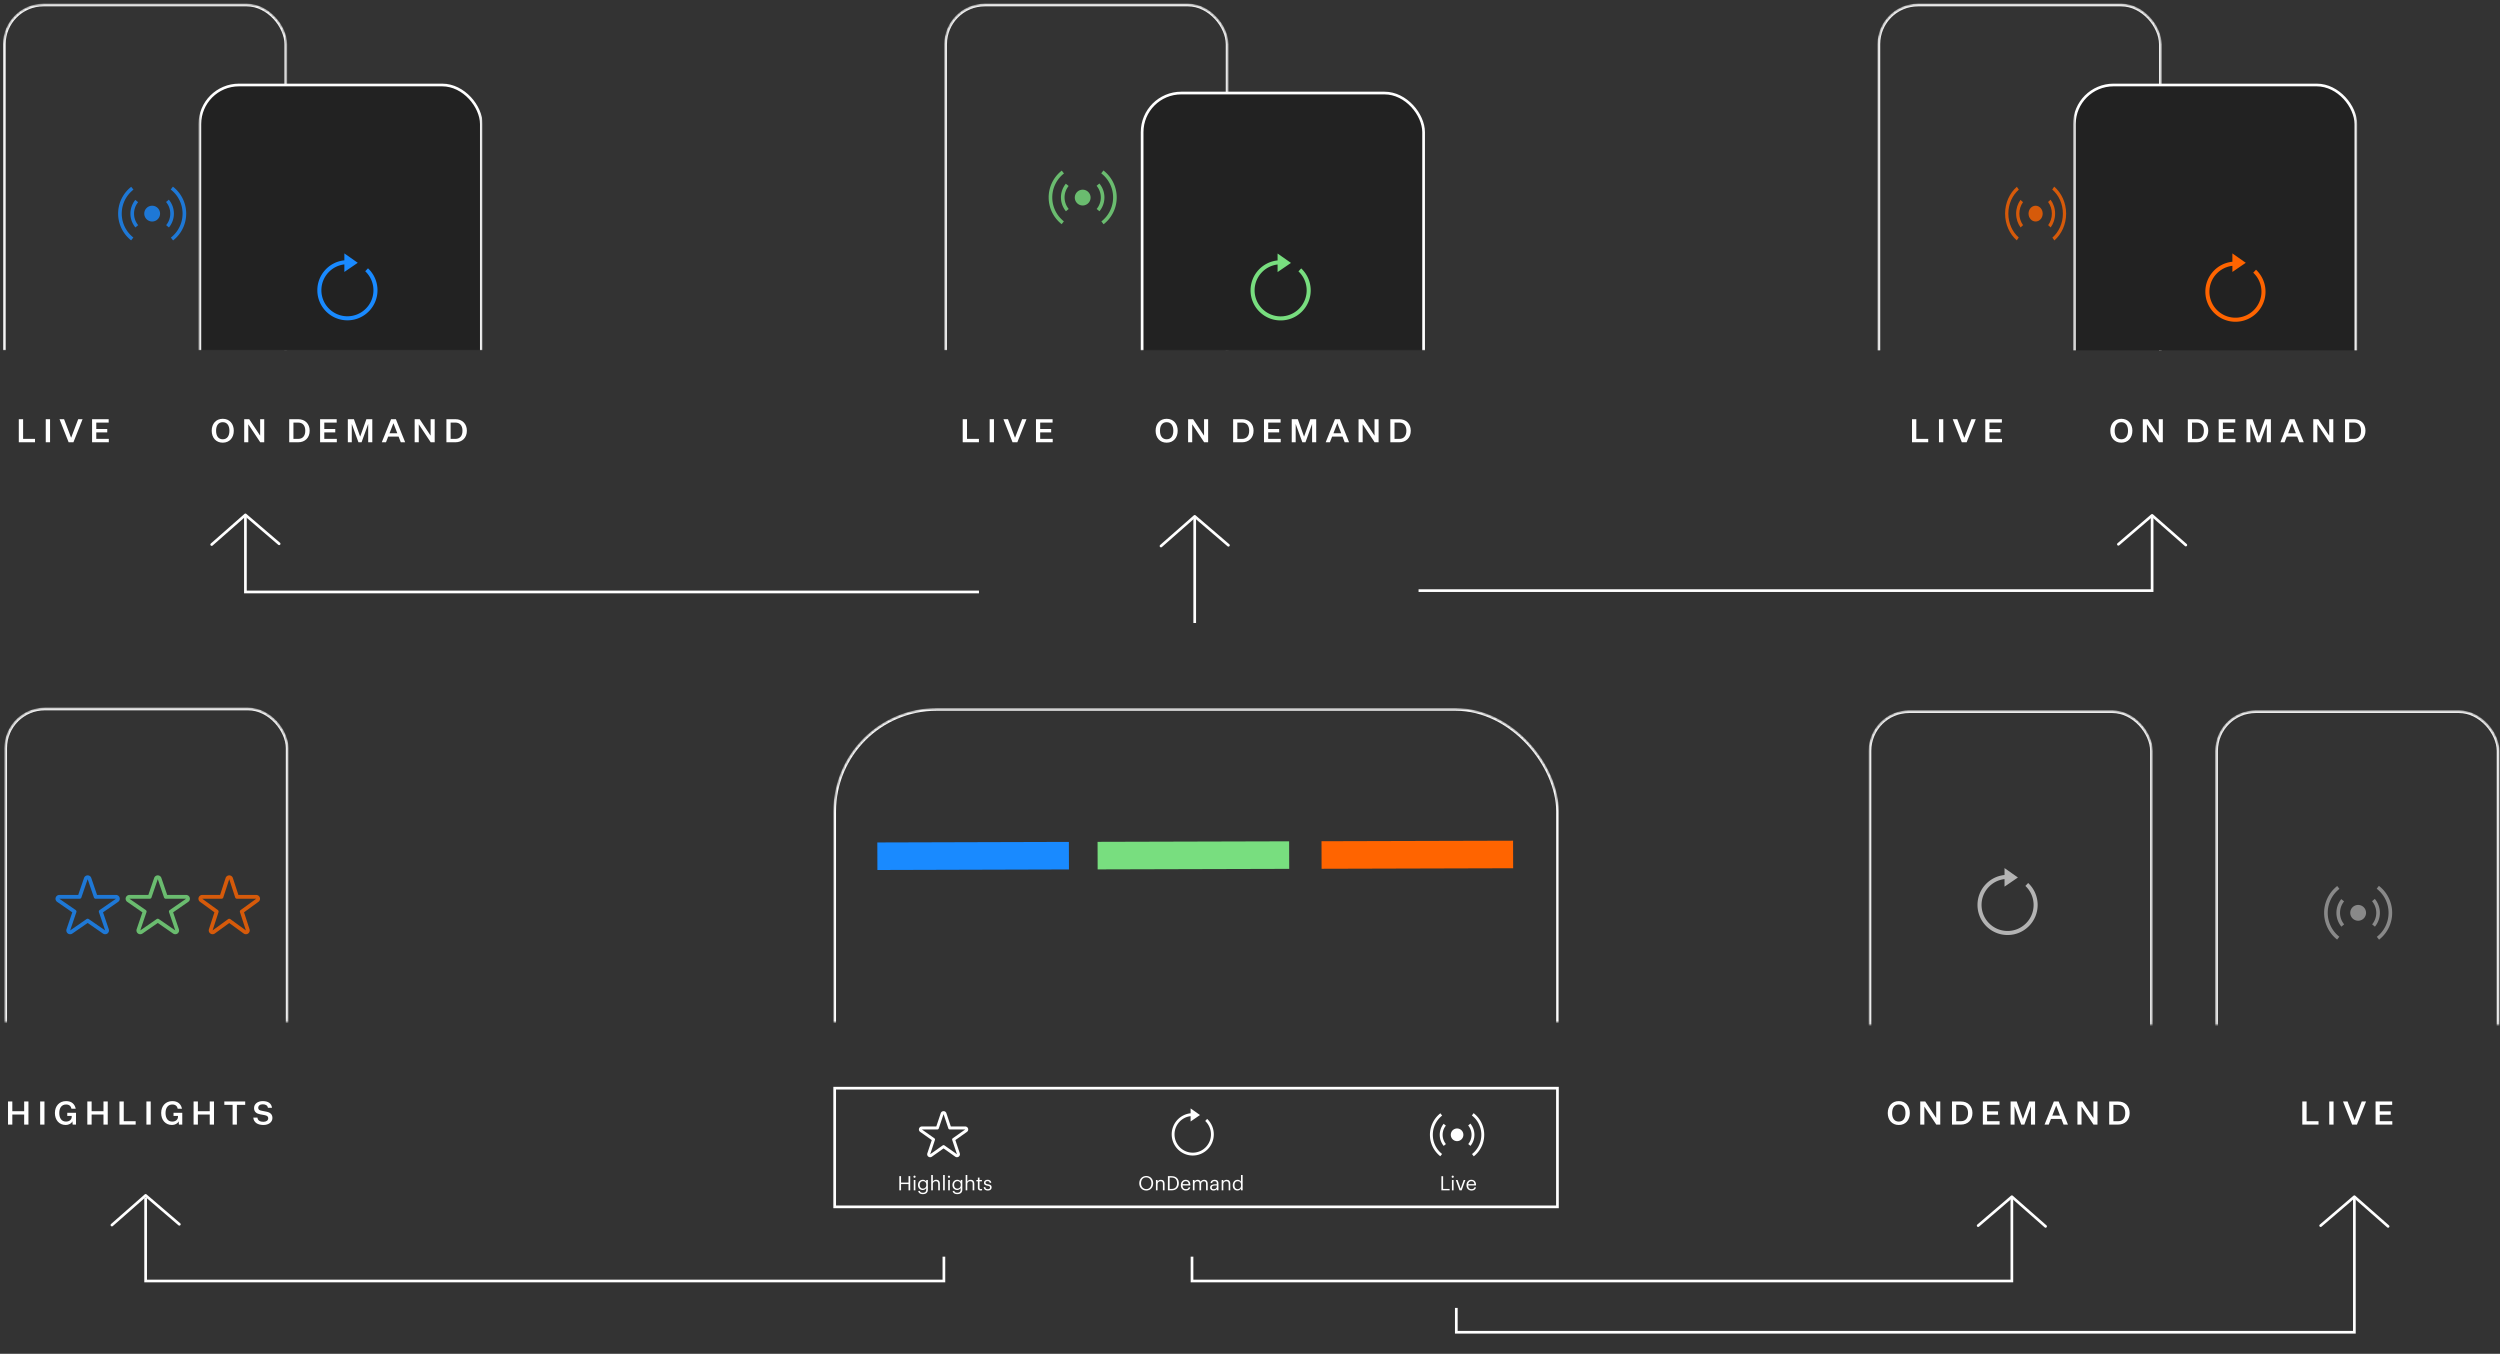 <svg width="927" height="502" fill="none" xmlns="http://www.w3.org/2000/svg"><rect width="100%" height="100%" fill="#333333" stroke="none"/><g clip-path="url(#clip0)"><mask id="a" maskUnits="userSpaceOnUse" x="278" y="248" width="317" height="131"><path fill="#C4C4C4" d="M278 248h317v131H278z"/></mask><g mask="url(#a)"><mask id="b" maskUnits="userSpaceOnUse" x="309" y="262" width="270" height="586"><rect x="309.853" y="263.398" width="267.331" height="583.381" rx="37.449" fill="#C4C4C4" stroke="#464646" stroke-width="1.702"/></mask><g mask="url(#b)"><rect x="309.502" y="263.047" width="268.034" height="584.083" rx="37.8" stroke="#fff"/><path d="M325.326 317.49l71.028-.206" stroke="#198AFF" stroke-width="10.213"/><path d="M406.992 317.263l71.028-.197" stroke="#78DE7F" stroke-width="10.213"/><path d="M490.029 317.034l71.028-.197" stroke="#FF6400" stroke-width="10.213"/></g></g><path fill-rule="evenodd" clip-rule="evenodd" d="M549.281 420.785a9.054 9.054 0 00-3.511-7.174l.652-.851a10.129 10.129 0 013.928 8.025c0 3.243-1.517 6.132-3.877 7.983l-.657-.847a9.05 9.05 0 003.465-7.136zm-3.635 0a5.382 5.382 0 00-1.249-3.459l.82-.69a6.463 6.463 0 011.497 4.149 6.46 6.46 0 01-1.468 4.112l-.824-.684a5.382 5.382 0 001.224-3.428zm-3.026 0a2.34 2.34 0 01-2.334 2.348 2.341 2.341 0 01-2.335-2.348 2.341 2.341 0 012.335-2.348 2.34 2.34 0 012.334 2.348zm-7.694 0a5.38 5.38 0 011.203-3.403l-.828-.68a6.462 6.462 0 00-1.444 4.083c0 1.562.551 2.996 1.469 4.113l.824-.684a5.385 5.385 0 01-1.224-3.429zm-3.636.001a9.052 9.052 0 013.46-7.134l-.658-.847a10.13 10.13 0 00-3.871 7.981c0 3.227 1.503 6.101 3.84 7.954l.662-.844a9.048 9.048 0 01-3.433-7.11z" fill="#fff"/><path d="M534.467 441.384h3.047v-.522h-2.407v-4.74h-.64v5.262zm3.909 0h.611v-3.849h-.611v3.849zm.295-4.651a.408.408 0 00.405-.405.408.408 0 00-.405-.405.408.408 0 00-.405.405c0 .221.184.405.405.405zm2.531 4.651h.78l1.383-3.849h-.632l-1.127 3.231-1.14-3.231h-.663l1.399 3.849zm4.434.067c.869 0 1.509-.405 1.641-1.178h-.61c-.081.449-.427.67-1.023.67-.788 0-1.207-.486-1.237-1.362h2.9v-.199c0-1.376-.839-1.913-1.73-1.913-1.059 0-1.803.809-1.803 1.972v.059c0 1.185.773 1.951 1.862 1.951zm-1.207-2.363c.103-.684.523-1.111 1.148-1.111.633 0 1.045.316 1.104 1.111h-2.252zm-210.962 2.295h.64v-2.341h2.768v2.341h.64v-5.263h-.64v2.385h-2.768v-2.385h-.64v5.263zm5.347 0h.611v-3.849h-.611v3.849zm.294-4.652a.408.408 0 00.405-.404.408.408 0 00-.405-.405.408.408 0 00-.405.405c0 .22.184.404.405.404zm3.105 6.058c1.075 0 1.833-.545 1.84-1.664v-3.591h-.611v.618c-.22-.376-.618-.685-1.258-.685-1.06 0-1.796.869-1.796 1.914v.051c0 1.06.743 1.826 1.752 1.826.559 0 1.082-.354 1.302-.729v.559c0 .825-.478 1.185-1.236 1.185-.655 0-1.023-.228-1.111-.669h-.626c.103.647.603 1.185 1.744 1.185zm-.007-2.039c-.648 0-1.185-.501-1.185-1.34v-.059c0-.809.456-1.376 1.222-1.376.75 0 1.221.501 1.221 1.362v.051c0 .861-.544 1.362-1.258 1.362zm3.083.633h.611v-2.333c0-.692.508-1.053 1.075-1.053.618 0 .905.302.905.979v2.407h.611v-2.363c0-1.118-.559-1.553-1.354-1.553-.633 0-1.06.317-1.237.677v-2.45h-.611v5.689zm4.414 0h.618v-5.689h-.618v5.689zm1.883 0h.611v-3.849h-.611v3.849zm.294-4.652a.408.408 0 00.405-.404.408.408 0 00-.405-.405.408.408 0 00-.405.405c0 .22.184.404.405.404zm3.105 6.058c1.075 0 1.833-.545 1.84-1.664v-3.591h-.611v.618c-.22-.376-.618-.685-1.258-.685-1.06 0-1.796.869-1.796 1.914v.051c0 1.06.743 1.826 1.752 1.826.559 0 1.082-.354 1.302-.729v.559c0 .825-.478 1.185-1.236 1.185-.655 0-1.023-.228-1.111-.669h-.626c.103.647.603 1.185 1.744 1.185zm-.007-2.039c-.648 0-1.185-.501-1.185-1.34v-.059c0-.809.456-1.376 1.222-1.376.75 0 1.221.501 1.221 1.362v.051c0 .861-.544 1.362-1.258 1.362zm3.083.633h.611v-2.333c0-.692.508-1.053 1.075-1.053.618 0 .905.302.905.979v2.407h.611v-2.363c0-1.118-.559-1.553-1.354-1.553-.633 0-1.06.317-1.237.677v-2.45h-.611v5.689zm5.569.051c.25 0 .398-.036.523-.081v-.515a1.25 1.25 0 01-.471.081c-.309 0-.479-.184-.479-.559v-2.311h.898v-.515h-.898v-.876h-.611v.876h-.552v.515h.552v2.37c0 .603.339 1.015 1.038 1.015zm2.639.015c.934 0 1.413-.471 1.413-1.17 0-.817-.56-.994-1.355-1.141-.706-.125-.898-.265-.898-.611 0-.331.288-.552.729-.552.486 0 .721.184.81.604h.589c-.104-.832-.7-1.112-1.392-1.112-.603 0-1.302.368-1.302 1.082 0 .67.338.95 1.339 1.134.596.11.898.243.898.647 0 .413-.257.611-.839.611-.618 0-.861-.287-.905-.743h-.596c.037.787.589 1.251 1.509 1.251z" fill="#fff"/><path d="M349.35 412.944a.552.552 0 011.047 0l1.772 5.305h5.743a.552.552 0 01.319 1.003l-4.634 3.275 1.768 5.293a.552.552 0 01-.842.626l-4.649-3.287-4.65 3.287a.55.55 0 01-.842-.626l1.768-5.293-4.634-3.275a.552.552 0 01.319-1.003h5.743l1.772-5.305z" stroke="#fff" stroke-width="1.104" stroke-linejoin="round"/><path d="M425.041 440.921c-1.096 0-1.943-.868-1.943-2.142v-.059c0-1.251.707-2.149 1.929-2.149 1.214 0 1.906.957 1.906 2.135v.059c0 1.273-.721 2.156-1.892 2.156zm0 .53c1.531 0 2.554-1.192 2.554-2.679v-.059c0-1.479-1.023-2.657-2.568-2.657-1.546 0-2.591 1.178-2.591 2.672v.059c0 1.472 1.053 2.664 2.605 2.664zm3.574-.066h.611v-2.333c0-.692.508-1.053 1.074-1.053.619 0 .906.302.906.979v2.407h.611v-2.363c0-1.118-.56-1.553-1.355-1.553-.633 0-1.059.317-1.236.677v-.61h-.611v3.849zm5.083-.523v-4.224h.714c1.45 0 2.039.853 2.039 2.068v.059c0 1.288-.677 2.097-2.032 2.097h-.721zm-.64.523h1.376c1.84 0 2.679-1.156 2.679-2.613v-.066c0-1.465-.854-2.584-2.664-2.584h-1.391v5.263zm6.655.066c.869 0 1.509-.405 1.642-1.178h-.611c-.081.449-.427.67-1.023.67-.788 0-1.207-.486-1.237-1.361h2.9v-.199c0-1.376-.839-1.914-1.73-1.914-1.059 0-1.803.81-1.803 1.973v.059c0 1.185.773 1.95 1.862 1.95zm-1.207-2.363c.103-.684.523-1.111 1.148-1.111.633 0 1.046.317 1.104 1.111h-2.252zm3.815 2.297h.611v-2.355c0-.692.515-1.031 1.016-1.031.53 0 .817.28.817.957v2.429h.611v-2.355c0-.692.515-1.031 1.015-1.031.53 0 .817.28.817.957v2.429h.611V439c0-1.119-.603-1.531-1.295-1.531-.478 0-1.053.221-1.318.722-.198-.516-.632-.722-1.126-.722-.552 0-.971.295-1.148.655v-.588h-.611v3.849zm7.663.066c.567 0 .913-.191 1.2-.552v.486h.611v-2.539c0-1.075-.67-1.377-1.406-1.377-.743 0-1.443.324-1.524 1.2h.611c.059-.471.354-.692.884-.692.588 0 .824.258.824.869v.279h-.552c-.986 0-1.928.302-1.928 1.193 0 .787.566 1.133 1.28 1.133zm.059-.486c-.537 0-.729-.25-.729-.647 0-.567.567-.758 1.34-.758h.53v.478c0 .596-.493.927-1.141.927zm2.952.42h.611v-2.333c0-.692.507-1.053 1.074-1.053.618 0 .905.302.905.979v2.407h.611v-2.363c0-1.118-.559-1.553-1.354-1.553-.633 0-1.06.317-1.236.677v-.61h-.611v3.849zm5.848.066c.56 0 1.097-.353 1.318-.729v.663h.611v-5.689h-.611v2.458c-.221-.376-.619-.685-1.259-.685-1.06 0-1.796.832-1.796 2.01v.058c0 1.2.729 1.914 1.737 1.914zm.067-.508c-.648 0-1.171-.464-1.171-1.435v-.059c0-.935.457-1.472 1.222-1.472.751 0 1.222.464 1.222 1.45v.059c0 .986-.56 1.457-1.273 1.457z" fill="#fff"/><path fill-rule="evenodd" clip-rule="evenodd" d="M441.479 412.806v-1.808l3.476 2.455-3.476 2.391v-1.974c-3.357.395-5.962 3.265-5.962 6.747 0 3.751 3.024 6.792 6.754 6.792 3.73 0 6.754-3.041 6.754-6.792a6.79 6.79 0 00-2.135-4.956l.72-.772a7.852 7.852 0 012.467 5.728c0 4.336-3.495 7.851-7.806 7.851s-7.806-3.515-7.806-7.851c0-4.067 3.075-7.412 7.014-7.811z" fill="#fff"/><path stroke="#fff" d="M309.5 403.5h268v44h-268z"/><path d="M790.688 159.716c0-2.568-1.572-4.428-4.092-4.428-2.52 0-4.092 1.86-4.092 4.428 0 2.58 1.572 4.428 4.092 4.428 2.52 0 4.092-1.848 4.092-4.428zm-1.62 0c0 1.908-.84 3.168-2.472 3.168-1.644 0-2.472-1.26-2.472-3.168 0-1.896.828-3.168 2.472-3.168 1.632 0 2.472 1.272 2.472 3.168zm7.34-4.284h-1.86V164h1.524v-6.636h.024L800.5 164h1.476v-8.568h-1.512v6.072h-.024l-4.032-6.072zm18.134 0h-3.3V164h3.3c2.58 0 4.284-1.704 4.284-4.284 0-2.568-1.704-4.284-4.284-4.284zm0 1.26c1.704 0 2.652 1.116 2.652 3.024s-.948 3.024-2.652 3.024h-1.74v-6.048h1.74zM828.893 164v-1.26h-4.644v-2.4h4.068v-1.26h-4.068v-2.388h4.596v-1.26h-6.156V164h6.204zm9.171 0l2.436-6.732h.024V164h1.524v-8.568h-2.184l-2.304 6.444h-.024l-2.304-6.444h-2.256V164h1.464v-6.732h.024l2.448 6.732h1.152zm14.543 0h1.632l-3.444-8.568h-1.788L845.563 164h1.56l.816-2.1h3.864l.804 2.1zm-2.736-7.032h.036l1.416 3.696h-2.892l1.44-3.696zm9.745-1.536h-1.86V164h1.524v-6.636h.024l4.404 6.636h1.476v-8.568h-1.512v6.072h-.024l-4.032-6.072zm13.215 0h-3.3V164h3.3c2.58 0 4.284-1.704 4.284-4.284 0-2.568-1.704-4.284-4.284-4.284zm0 1.26c1.704 0 2.652 1.116 2.652 3.024s-.948 3.024-2.652 3.024h-1.74v-6.048h1.74zm-786.143 3.024c0-2.568-1.572-4.428-4.092-4.428-2.52 0-4.092 1.86-4.092 4.428 0 2.58 1.572 4.428 4.092 4.428 2.52 0 4.092-1.848 4.092-4.428zm-1.62 0c0 1.908-.84 3.168-2.472 3.168-1.644 0-2.472-1.26-2.472-3.168 0-1.896.828-3.168 2.472-3.168 1.632 0 2.472 1.272 2.472 3.168zm7.34-4.284h-1.86V164h1.524v-6.636h.024L96.5 164h1.476v-8.568h-1.512v6.072h-.024l-4.032-6.072zm18.134 0h-3.3V164h3.3c2.58 0 4.284-1.704 4.284-4.284 0-2.568-1.704-4.284-4.284-4.284zm0 1.26c1.704 0 2.652 1.116 2.652 3.024s-.948 3.024-2.652 3.024h-1.74v-6.048h1.74zM124.893 164v-1.26h-4.644v-2.4h4.068v-1.26h-4.068v-2.388h4.596v-1.26h-6.156V164h6.204zm9.171 0l2.436-6.732h.024V164h1.524v-8.568h-2.184l-2.304 6.444h-.024l-2.304-6.444h-2.256V164h1.464v-6.732h.024l2.448 6.732h1.152zm14.543 0h1.632l-3.444-8.568h-1.788L141.563 164h1.56l.816-2.1h3.864l.804 2.1zm-2.736-7.032h.036l1.416 3.696h-2.892l1.44-3.696zm9.745-1.536h-1.86V164h1.524v-6.636h.024l4.404 6.636h1.476v-8.568h-1.512v6.072h-.024l-4.032-6.072zm13.215 0h-3.3V164h3.3c2.58 0 4.284-1.704 4.284-4.284 0-2.568-1.704-4.284-4.284-4.284zm0 1.26c1.704 0 2.652 1.116 2.652 3.024s-.948 3.024-2.652 3.024h-1.74v-6.048h1.74zM2.972 417h1.596v-3.72H8.96V417h1.584v-8.568H8.96v3.6H4.568v-3.6H2.972V417zm11.916 0h1.596v-8.568h-1.596V417zm5.47-4.296c0 2.652 1.62 4.44 4.02 4.44 1.057 0 2.149-.552 2.46-1.368l.109 1.224h1.236v-4.368h-3.24v1.152h1.656v.3c0 1.056-.864 1.8-2.124 1.8-1.596 0-2.496-1.224-2.496-3.18 0-1.944.924-3.156 2.52-3.156 1.152 0 1.8.6 2.004 1.56h1.572c-.336-1.692-1.512-2.82-3.576-2.82-2.448 0-4.14 1.776-4.14 4.416zM32.38 417h1.596v-3.72h4.392V417h1.584v-8.568h-1.584v3.6h-4.392v-3.6H32.38V417zm11.916 0h6.012v-1.26H45.89v-7.308h-1.596V417zm9.993 0h1.596v-8.568h-1.596V417zm5.472-4.296c0 2.652 1.62 4.44 4.02 4.44 1.055 0 2.147-.552 2.46-1.368l.108 1.224h1.236v-4.368h-3.24v1.152H66v.3c0 1.056-.865 1.8-2.124 1.8-1.596 0-2.496-1.224-2.496-3.18 0-1.944.923-3.156 2.52-3.156 1.152 0 1.8.6 2.003 1.56h1.572c-.335-1.692-1.511-2.82-3.575-2.82-2.448 0-4.14 1.776-4.14 4.416zM71.78 417h1.596v-3.72h4.392V417h1.584v-8.568h-1.584v3.6h-4.392v-3.6H71.78V417zm14.471 0h1.584v-7.308h3.084v-1.26h-7.74v1.26h3.072V417zm7.671-2.592c.156 1.884 1.728 2.736 3.768 2.736 1.896 0 3.324-1.032 3.324-2.592 0-1.38-.84-2.076-2.244-2.34l-1.656-.324c-.924-.18-1.368-.408-1.368-1.116 0-.756.648-1.296 1.68-1.296 1.068 0 1.812.468 1.92 1.308h1.5c-.168-1.608-1.392-2.496-3.432-2.496-1.872 0-3.216 1.056-3.216 2.58 0 1.5 1.02 2.1 2.28 2.328l1.572.288c1.032.192 1.404.54 1.404 1.164 0 .864-.792 1.32-1.812 1.32-1.068 0-2.076-.396-2.184-1.56h-1.536z" fill="#fff"/><g clip-path="url(#clip1)"><mask id="c" maskUnits="userSpaceOnUse" x="328" y="0" width="213" height="130"><path d="M328 0h213v130H328V0z" fill="#C4C4C4"/></mask><g mask="url(#c)"><mask id="d" maskUnits="userSpaceOnUse" x="350" y="1" width="106" height="230"><rect x="350.476" y="1.69" width="104.705" height="228.491" rx="14.668" fill="#C4C4C4" stroke="#464646" stroke-width=".667"/></mask><g mask="url(#d)"><rect x="350.643" y="1.857" width="104.372" height="228.158" rx="14.501" stroke="#fff"/></g><rect x="423.5" y="34.5" width="104.372" height="228.158" rx="14.501" fill="#222" stroke="#fff"/><path opacity=".8" fill-rule="evenodd" clip-rule="evenodd" d="M412.737 73.211c0-3.64-1.723-6.876-4.402-8.94l.818-1.062a12.598 12.598 0 014.924 10.002c0 4.042-1.902 7.643-4.859 9.95l-.825-1.056a11.252 11.252 0 004.344-8.894zm-4.557 0a6.689 6.689 0 00-1.565-4.311l1.027-.86a8.03 8.03 0 011.878 5.171 8.018 8.018 0 01-1.842 5.126l-1.033-.853a6.684 6.684 0 001.535-4.273zm-3.793 0a2.927 2.927 0 11-5.853 0 2.927 2.927 0 015.853 0zm-9.645-.001a6.69 6.69 0 011.508-4.242l-1.039-.847a8.028 8.028 0 00-1.809 5.089c0 1.946.691 3.733 1.841 5.126l1.033-.853a6.685 6.685 0 01-1.534-4.273zm-4.558 0a11.26 11.26 0 014.338-8.89l-.825-1.056a12.599 12.599 0 00-4.853 9.946c0 4.022 1.884 7.605 4.814 9.914l.829-1.052a11.255 11.255 0 01-4.303-8.862z" fill="#78DE7F"/><path fill-rule="evenodd" clip-rule="evenodd" d="M473.728 96.568V94l4.966 3.488-4.966 3.395V98.08c-4.796.561-8.517 4.638-8.517 9.584 0 5.329 4.32 9.65 9.649 9.65 5.33 0 9.65-4.321 9.65-9.65a9.624 9.624 0 00-3.05-7.04l1.029-1.096a11.126 11.126 0 013.525 8.136c0 6.16-4.994 11.153-11.154 11.153-6.159 0-11.153-4.993-11.153-11.153 0-5.777 4.393-10.529 10.021-11.096z" fill="#78DE7F"/></g></g><path d="M436.688 159.716c0-2.568-1.572-4.428-4.092-4.428-2.52 0-4.092 1.86-4.092 4.428 0 2.58 1.572 4.428 4.092 4.428 2.52 0 4.092-1.848 4.092-4.428zm-1.62 0c0 1.908-.84 3.168-2.472 3.168-1.644 0-2.472-1.26-2.472-3.168 0-1.896.828-3.168 2.472-3.168 1.632 0 2.472 1.272 2.472 3.168zm7.34-4.284h-1.86V164h1.524v-6.636h.024L446.5 164h1.476v-8.568h-1.512v6.072h-.024l-4.032-6.072zm18.134 0h-3.3V164h3.3c2.58 0 4.284-1.704 4.284-4.284 0-2.568-1.704-4.284-4.284-4.284zm0 1.26c1.704 0 2.652 1.116 2.652 3.024s-.948 3.024-2.652 3.024h-1.74v-6.048h1.74zM474.893 164v-1.26h-4.644v-2.4h4.068v-1.26h-4.068v-2.388h4.596v-1.26h-6.156V164h6.204zm9.171 0l2.436-6.732h.024V164h1.524v-8.568h-2.184l-2.304 6.444h-.024l-2.304-6.444h-2.256V164h1.464v-6.732h.024l2.448 6.732h1.152zm14.543 0h1.632l-3.444-8.568h-1.788L491.563 164h1.56l.816-2.1h3.864l.804 2.1zm-2.736-7.032h.036l1.416 3.696h-2.892l1.44-3.696zm9.745-1.536h-1.86V164h1.524v-6.636h.024l4.404 6.636h1.476v-8.568h-1.512v6.072h-.024l-4.032-6.072zm13.215 0h-3.3V164h3.3c2.58 0 4.284-1.704 4.284-4.284 0-2.568-1.704-4.284-4.284-4.284zm0 1.26c1.704 0 2.652 1.116 2.652 3.024s-.948 3.024-2.652 3.024h-1.74v-6.048h1.74zM356.972 164h6.012v-1.26h-4.416v-7.308h-1.596V164zm9.994 0h1.596v-8.568h-1.596V164zm8.483 0h1.776l3.396-8.568h-1.62l-2.616 6.864h-.024l-2.604-6.864h-1.692l3.384 8.568zm14.896 0v-1.26h-4.644v-2.4h4.068v-1.26h-4.068v-2.388h4.596v-1.26h-6.156V164h6.204zm318.627 0h6.012v-1.26h-4.416v-7.308h-1.596V164zm9.994 0h1.596v-8.568h-1.596V164zm8.483 0h1.776l3.396-8.568h-1.62l-2.616 6.864h-.024l-2.604-6.864h-1.692l3.384 8.568zm14.896 0v-1.26h-4.644v-2.4h4.068v-1.26h-4.068v-2.388h4.596v-1.26h-6.156V164h6.204zM6.972 164h6.012v-1.26H8.568v-7.308H6.972V164zm9.994 0h1.596v-8.568h-1.596V164zm8.483 0h1.776l3.396-8.568H29l-2.616 6.864h-.024l-2.604-6.864h-1.692L25.449 164zm14.896 0v-1.26H35.7v-2.4h4.068v-1.26H35.7v-2.388h4.596v-1.26H34.14V164h6.204z" fill="#fff"/><path d="M443 231v-39m-80 27.5H91V191m259 274.974V475H54v-31m388 21.974V475h304v-31" stroke="#fff"/><path d="M540 484.97V494h333v-50M526 219h272v-28.001" stroke="#fff"/><path d="M455.5 202.186L443 191.468l-12.5 11m-327-.831L91 190.919l-12.5 11m-12 252.047L54 443.248l-12.5 11m692 .214l12.5-10.718 12.5 11m102-.282l12.5-10.718 12.5 11m-100-252.922l12.5-10.718 12.5 11" stroke="#fff" stroke-linecap="round" stroke-linejoin="round"/><g clip-path="url(#clip2)"><mask id="e" maskUnits="userSpaceOnUse" x="-21" y="0" width="213" height="130"><path d="M-21 0h213v130H-21V0z" fill="#C4C4C4"/></mask><g mask="url(#e)"><mask id="f" maskUnits="userSpaceOnUse" x="1" y="1" width="106" height="230"><rect x="1.605" y="1.857" width="104.372" height="228.158" rx="14.501" fill="#C4C4C4" stroke="#464646"/></mask><g mask="url(#f)"><rect x="1.605" y="1.858" width="104.372" height="228.158" rx="14.501" stroke="#fff"/></g><mask id="g" maskUnits="userSpaceOnUse" x="73" y="26" width="107" height="244"><rect x="73.941" y="26.407" width="104.793" height="243.208" rx="14.668" fill="#fff" stroke="#464646" stroke-width=".667"/></mask><g mask="url(#g)"><rect x="74.107" y="31.517" width="104.372" height="228.158" rx="14.501" fill="#222" stroke="#fff"/></g></g></g><mask id="h" maskUnits="userSpaceOnUse" x="-21" y="240" width="148" height="139"><path d="M-20.213 241.392h146.627v137.112H-20.213V241.392z" fill="#C4C4C4" stroke="#fff" stroke-width=".851"/></mask><g mask="url(#h)"><mask id="i" maskUnits="userSpaceOnUse" x="1" y="262" width="106" height="230"><rect x="1.941" y="262.722" width="104.705" height="228.491" rx="14.668" fill="#C4C4C4" stroke="#fff" stroke-width=".667"/></mask><g mask="url(#i)"><rect x="2.107" y="262.888" width="104.372" height="228.158" rx="14.501" stroke="#fff"/></g></g><g clip-path="url(#clip3)"><mask id="j" maskUnits="userSpaceOnUse" x="696" y="1" width="106" height="230"><rect x="696.515" y="1.69" width="104.705" height="228.491" rx="14.668" fill="#C4C4C4" stroke="#464646" stroke-width=".667"/></mask><g mask="url(#j)"><rect x="696.682" y="1.857" width="104.372" height="228.158" rx="14.501" stroke="#fff"/></g><mask id="k" maskUnits="userSpaceOnUse" x="768" y="26" width="107" height="244"><rect x="769.017" y="26.407" width="104.793" height="243.208" rx="14.668" fill="#fff" stroke="#464646" stroke-width=".667"/></mask><g mask="url(#k)"><rect x="769.184" y="31.517" width="104.372" height="228.158" rx="14.501" fill="#222" stroke="#fff"/></g></g><path opacity=".8" fill-rule="evenodd" clip-rule="evenodd" d="M67.698 79.211a11.26 11.26 0 00-4.402-8.94l.818-1.062a12.599 12.599 0 014.923 10.002c0 4.042-1.902 7.643-4.859 9.95l-.824-1.056a11.253 11.253 0 004.344-8.894zm-4.558 0a6.689 6.689 0 00-1.565-4.311l1.027-.86a8.028 8.028 0 011.878 5.171 8.023 8.023 0 01-1.841 5.126l-1.033-.853a6.683 6.683 0 001.534-4.273zm-3.792 0a2.926 2.926 0 11-5.853 0 2.926 2.926 0 015.853 0zm-9.645-.001c0-1.61.564-3.085 1.508-4.242l-1.039-.847a8.027 8.027 0 00-1.81 5.089c0 1.946.692 3.733 1.842 5.126l1.033-.853a6.686 6.686 0 01-1.534-4.273zm-4.559 0c0-3.611 1.698-6.825 4.339-8.89l-.825-1.056a12.598 12.598 0 00-4.853 9.946c0 4.022 1.883 7.605 4.814 9.914l.829-1.052a11.256 11.256 0 01-4.303-8.862z" fill="#198AFF"/><path opacity=".8" fill-rule="evenodd" clip-rule="evenodd" d="M764.917 79.211c0-3.64-1.545-6.876-3.947-8.94l.734-1.062c2.684 2.307 4.415 5.928 4.415 10.002 0 4.042-1.706 7.643-4.358 9.95l-.739-1.056c2.373-2.064 3.895-5.282 3.895-8.894zm-4.086 0c0-1.642-.528-3.145-1.404-4.311l.921-.86c1.051 1.398 1.684 3.202 1.684 5.171 0 1.947-.62 3.733-1.651 5.126l-.926-.853c.86-1.162 1.376-2.649 1.376-4.273zm-3.402 0c0 1.616-1.175 2.926-2.623 2.926-1.451 0-2.625-1.31-2.625-2.926 0-1.617 1.174-2.927 2.625-2.927 1.448 0 2.623 1.31 2.623 2.927zm-8.649-.001c0-1.61.507-3.085 1.353-4.242l-.931-.847c-1.015 1.388-1.623 3.16-1.623 5.089 0 1.946.62 3.734 1.651 5.126l.926-.853c-.86-1.161-1.376-2.65-1.376-4.273zm-4.086 0c0-3.611 1.521-6.825 3.89-8.89l-.74-1.056c-2.647 2.308-4.352 5.905-4.352 9.946 0 4.022 1.689 7.605 4.317 9.914l.744-1.052c-2.351-2.066-3.859-5.268-3.859-8.862z" fill="#FF6400"/><path d="M853.695 417h6.012v-1.26h-4.416v-7.308h-1.596V417zm9.993 0h1.596v-8.568h-1.596V417zm8.483 0h1.776l3.396-8.568h-1.62l-2.616 6.864h-.024l-2.604-6.864h-1.692l3.384 8.568zm14.896 0v-1.26h-4.644v-2.4h4.068v-1.26h-4.068v-2.388h4.596v-1.26h-6.156V417h6.204z" fill="#fff"/><mask id="l" maskUnits="userSpaceOnUse" x="799" y="241" width="148" height="139"><path d="M799.594 242.392h146.627v137.112H799.594V242.392z" fill="#C4C4C4" stroke="#fff" stroke-width=".851"/></mask><g mask="url(#l)"><mask id="m" maskUnits="userSpaceOnUse" x="821" y="263" width="106" height="230"><rect x="821.747" y="263.723" width="104.705" height="228.491" rx="14.668" fill="#C4C4C4" stroke="#fff" stroke-width=".667"/></mask><g mask="url(#m)"><rect x="821.914" y="263.889" width="104.372" height="228.158" rx="14.501" stroke="#fff"/></g></g><path opacity=".8" fill-rule="evenodd" clip-rule="evenodd" d="M885.678 338.479c0-3.64-1.723-6.876-4.401-8.941l.817-1.061a12.599 12.599 0 014.924 10.002c0 4.042-1.902 7.643-4.859 9.95l-.824-1.056a11.254 11.254 0 004.343-8.894zm-4.557 0a6.69 6.69 0 00-1.565-4.311l1.027-.86a8.029 8.029 0 011.877 5.171 8.024 8.024 0 01-1.841 5.126l-1.033-.853a6.687 6.687 0 001.535-4.273zm-3.793 0a2.926 2.926 0 11-5.852 0 2.926 2.926 0 015.852 0zm-9.645-.001c0-1.61.565-3.085 1.508-4.242l-1.038-.847a8.023 8.023 0 00-1.81 5.089c0 1.946.691 3.734 1.841 5.126l1.033-.853a6.686 6.686 0 01-1.534-4.273zm-4.558.002c0-3.611 1.697-6.825 4.338-8.89l-.825-1.056a12.598 12.598 0 00-4.853 9.946c0 4.023 1.884 7.605 4.814 9.915l.829-1.053a11.256 11.256 0 01-4.303-8.862z" fill="#9F9F9F"/><path fill-rule="evenodd" clip-rule="evenodd" d="M127.689 96.529V93.96l4.966 3.487-4.966 3.396V98.04c-4.796.561-8.517 4.638-8.517 9.584 0 5.329 4.32 9.65 9.649 9.65 5.33 0 9.65-4.321 9.65-9.65a9.622 9.622 0 00-3.05-7.04l1.029-1.097a11.127 11.127 0 013.525 8.137c0 6.16-4.994 11.153-11.154 11.153s-11.153-4.993-11.153-11.153c0-5.777 4.393-10.529 10.021-11.096z" fill="#198AFF"/><path fill-rule="evenodd" clip-rule="evenodd" d="M827.767 97.057V93.96l4.966 3.487-4.966 3.396V98.57c-4.796.56-8.517 4.637-8.517 9.583 0 5.33 4.32 9.65 9.649 9.65a9.65 9.65 0 009.65-9.65 9.62 9.62 0 00-3.05-7.039l1.029-1.097a11.126 11.126 0 013.525 8.136c0 6.16-4.994 11.154-11.154 11.154-6.159 0-11.153-4.994-11.153-11.154 0-5.777 4.393-10.529 10.021-11.096z" fill="#FF6400"/><path opacity=".8" d="M57.83 325.771a.707.707 0 011.34 0l2.315 6.779H69a.707.707 0 01.402 1.289l-6.049 4.181 2.306 6.751a.708.708 0 01-1.072.811l-6.087-4.207-6.087 4.207a.707.707 0 01-1.072-.811l2.306-6.751-6.05-4.181A.707.707 0 0148 332.55h7.515l2.316-6.779z" stroke="#78DE7F" stroke-width="1.415" stroke-linejoin="round"/><path opacity=".8" d="M31.83 325.771a.707.707 0 011.34 0l2.315 6.779H43a.707.707 0 01.402 1.289l-6.049 4.181 2.306 6.751a.708.708 0 01-1.072.811l-6.087-4.207-6.087 4.207a.707.707 0 01-1.072-.811l2.306-6.751-6.05-4.181A.707.707 0 0122 332.55h7.515l2.316-6.779z" stroke="#198AFF" stroke-width="1.415" stroke-linejoin="round"/><path opacity=".8" d="M84.327 325.781a.707.707 0 011.346 0l2.201 6.769H95a.707.707 0 01.415 1.28l-5.764 4.183 2.202 6.768a.707.707 0 01-1.088.792L85 341.389l-5.765 4.184a.71.71 0 01-1.088-.792l2.201-6.768-5.763-4.183a.707.707 0 01.415-1.28h7.126l2.201-6.769z" stroke="#FF6400" stroke-width="1.415" stroke-linejoin="round"/><path d="M708.165 412.716c0-2.568-1.572-4.428-4.092-4.428-2.52 0-4.092 1.86-4.092 4.428 0 2.58 1.572 4.428 4.092 4.428 2.52 0 4.092-1.848 4.092-4.428zm-1.62 0c0 1.908-.84 3.168-2.472 3.168-1.644 0-2.472-1.26-2.472-3.168 0-1.896.828-3.168 2.472-3.168 1.632 0 2.472 1.272 2.472 3.168zm7.339-4.284h-1.86V417h1.524v-6.636h.024l4.404 6.636h1.476v-8.568h-1.512v6.072h-.024l-4.032-6.072zm13.215 0h-3.3V417h3.3c2.58 0 4.284-1.704 4.284-4.284 0-2.568-1.704-4.284-4.284-4.284zm0 1.26c1.704 0 2.652 1.116 2.652 3.024s-.948 3.024-2.652 3.024h-1.74v-6.048h1.74zM741.45 417v-1.26h-4.644v-2.4h4.068v-1.26h-4.068v-2.388h4.596v-1.26h-6.156V417h6.204zm9.171 0l2.436-6.732h.024V417h1.524v-8.568h-2.184l-2.304 6.444h-.024l-2.304-6.444h-2.256V417h1.464v-6.732h.024l2.448 6.732h1.152zm14.543 0h1.632l-3.444-8.568h-1.788L758.12 417h1.56l.816-2.1h3.864l.804 2.1zm-2.736-7.032h.036l1.416 3.696h-2.892l1.44-3.696zm9.745-1.536h-1.86V417h1.524v-6.636h.024l4.404 6.636h1.476v-8.568h-1.512v6.072h-.024l-4.032-6.072zm13.215 0h-3.3V417h3.3c2.58 0 4.284-1.704 4.284-4.284 0-2.568-1.704-4.284-4.284-4.284zm0 1.26c1.704 0 2.652 1.116 2.652 3.024s-.948 3.024-2.652 3.024h-1.74v-6.048h1.74z" fill="#fff"/><mask id="n" maskUnits="userSpaceOnUse" x="670" y="241" width="149" height="139"><path d="M671.066 242.392h146.627v137.112H671.066V242.392z" fill="#C4C4C4" stroke="#fff" stroke-width=".851"/></mask><g mask="url(#n)"><mask id="o" maskUnits="userSpaceOnUse" x="692" y="263" width="107" height="230"><rect x="693.218" y="263.723" width="104.705" height="228.491" rx="14.668" fill="#C4C4C4" stroke="#fff" stroke-width=".667"/></mask><g mask="url(#o)"><rect x="693.385" y="263.889" width="104.372" height="228.158" rx="14.501" stroke="#fff"/></g></g><path fill-rule="evenodd" clip-rule="evenodd" d="M743.276 324.453v-2.568l4.967 3.488-4.967 3.396v-2.803c-4.795.56-8.516 4.637-8.516 9.583 0 5.33 4.32 9.65 9.649 9.65 5.329 0 9.65-4.32 9.65-9.65a9.62 9.62 0 00-3.05-7.039l1.029-1.097a11.125 11.125 0 013.524 8.136c0 6.16-4.993 11.154-11.153 11.154s-11.153-4.994-11.153-11.154c0-5.777 4.393-10.528 10.02-11.096z" fill="#B3B3B3"/></g><defs><clipPath id="clip0"><path fill="#fff" d="M0 0h927v502H0z"/></clipPath><clipPath id="clip1"><path fill="#fff" transform="translate(347)" d="M0 0h185v130H0z"/></clipPath><clipPath id="clip2"><path fill="#fff" transform="translate(1)" d="M0 0h178v130H0z"/></clipPath><clipPath id="clip3"><path fill="#fff" transform="translate(696)" d="M0 0h191v130H0z"/></clipPath></defs></svg>
